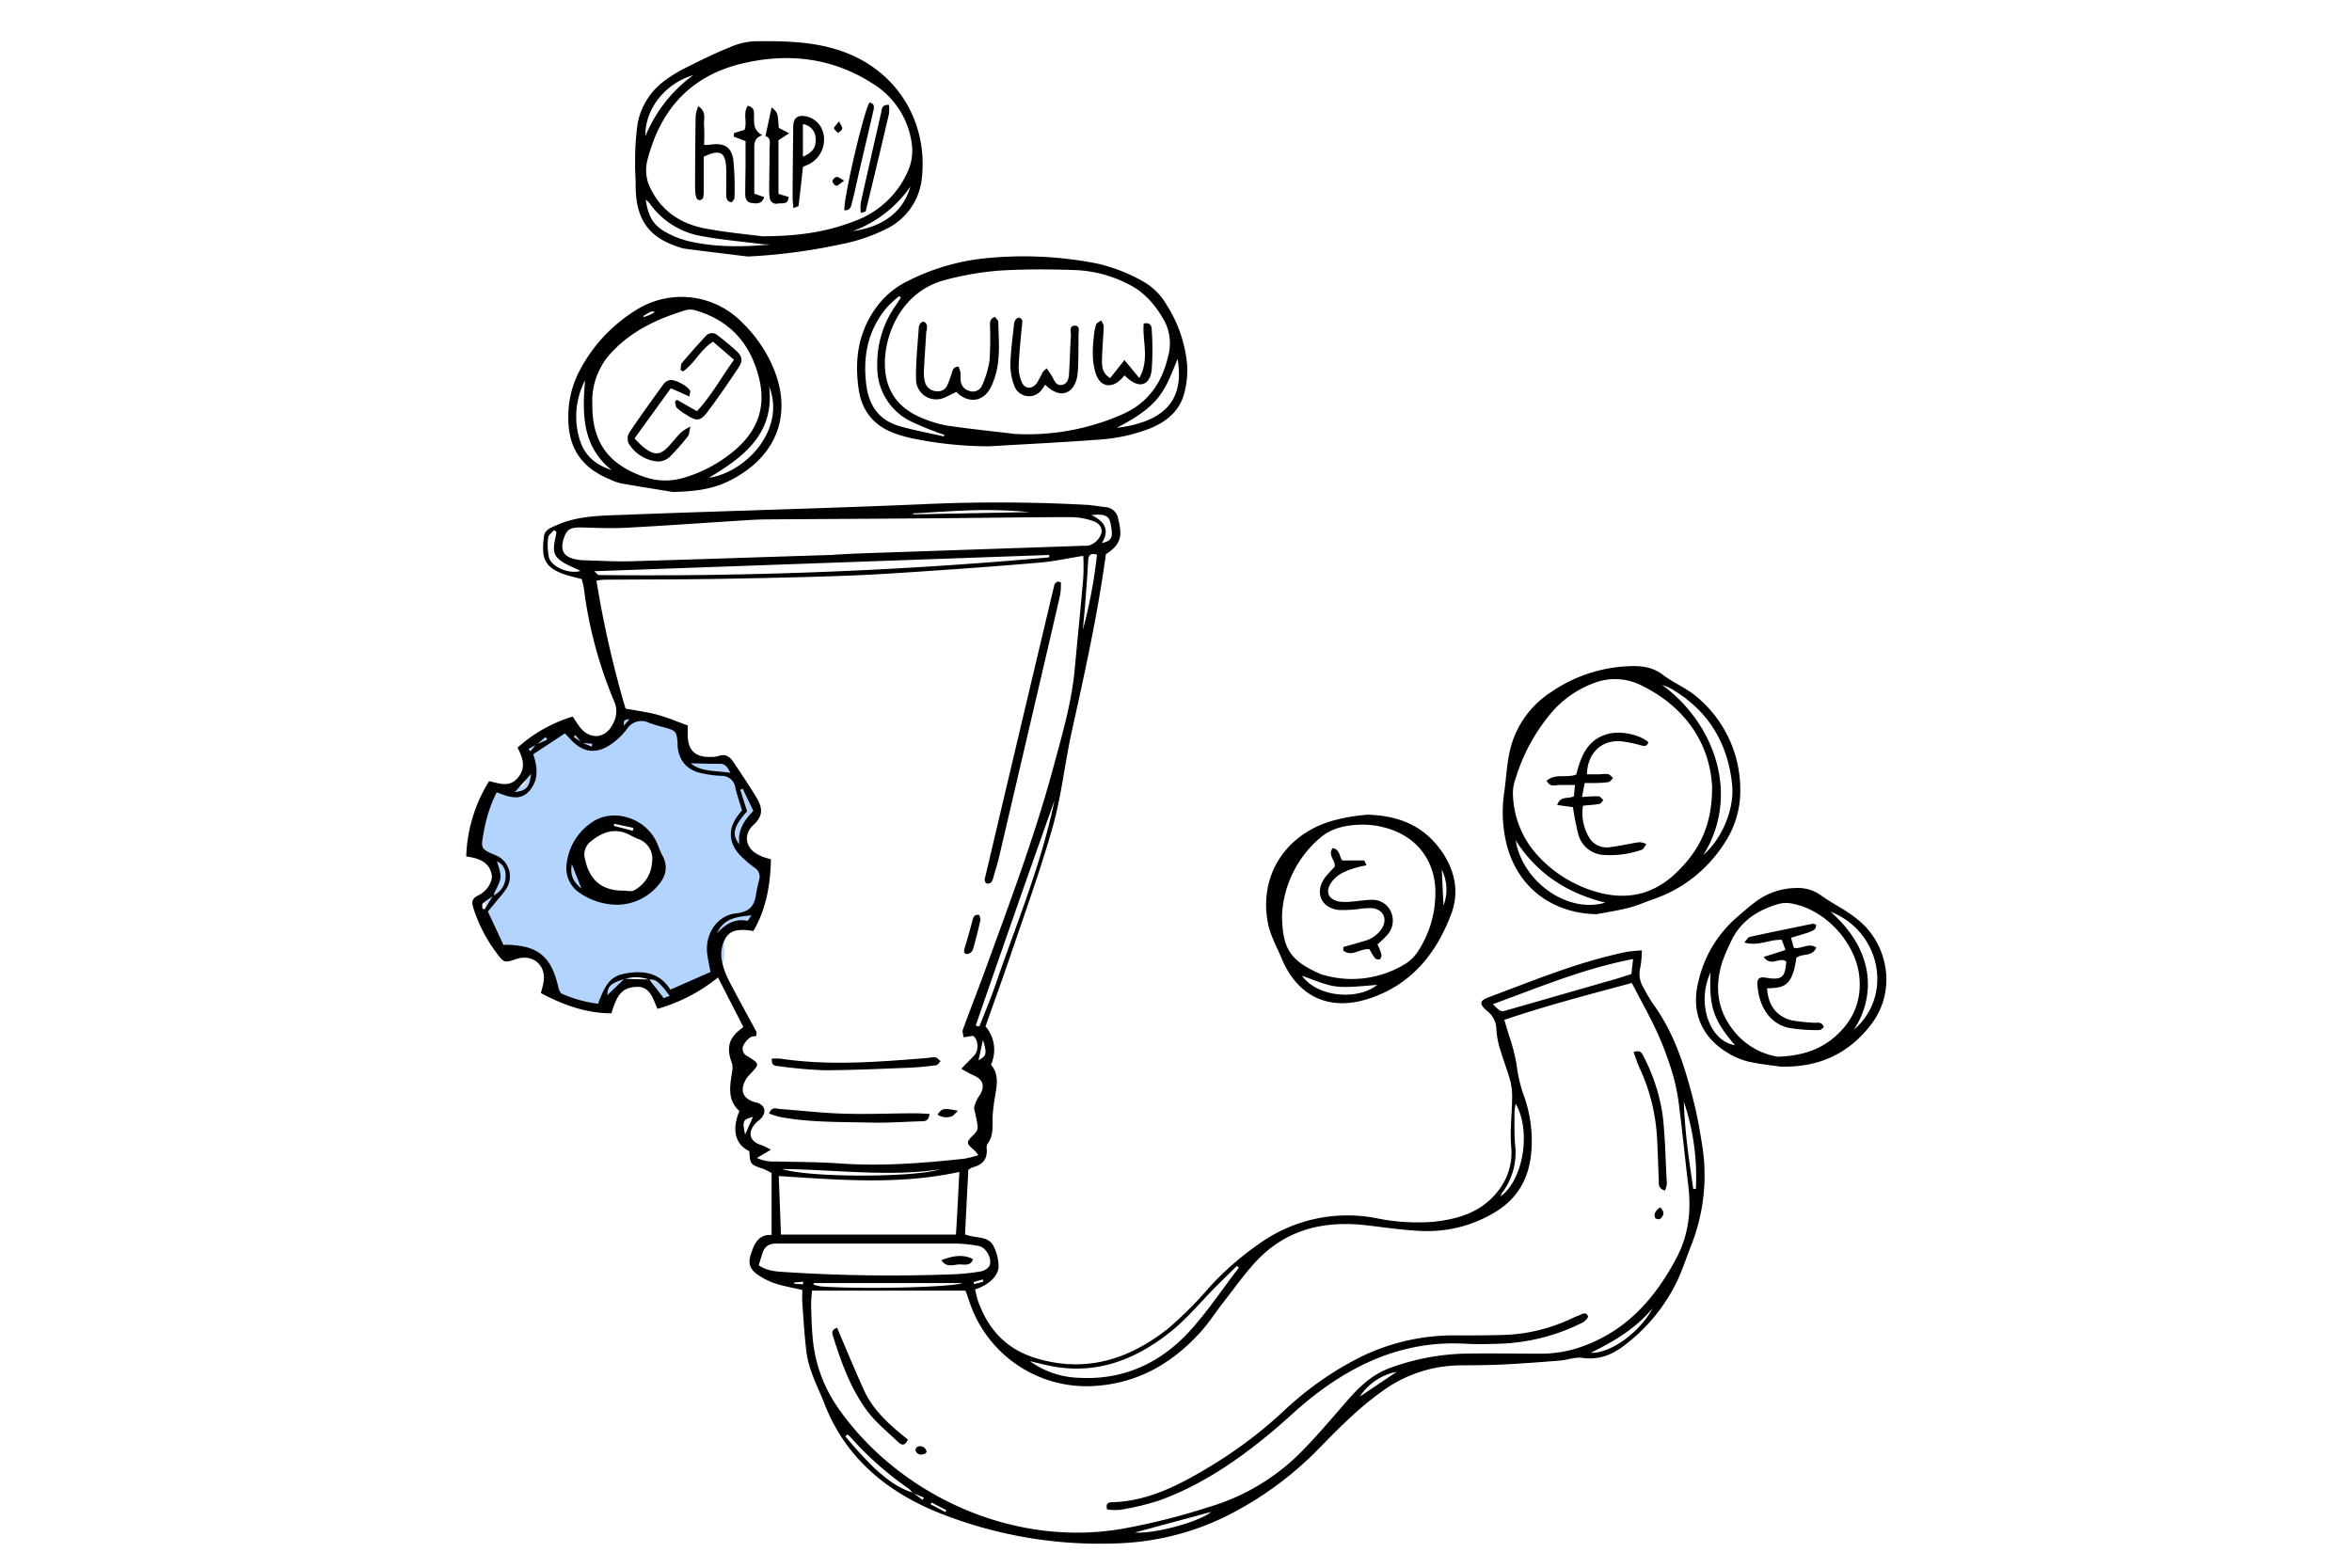 <svg xmlns="http://www.w3.org/2000/svg" id="Layer_1" data-name="Layer 1" viewBox="0 0 570 380"><defs><style>.cls-1{fill:#b3d4ff;}</style></defs><path class="cls-1" d="M184.15,207.13c-1.11-.71-2.63-.84-3.43-1.89a3.49,3.49,0,0,1,.08-3.68c.59-1.15,1.49-2.14,2-3.35,1.25-3.1-.57-6.55-2.62-9.18-1.72-2.21-3.9-4.37-6.67-4.75-1-.15-2,0-3-.26-3.26-.72-4.73-4.45-5.68-7.65a43.63,43.63,0,0,0-12-2.9,4.07,4.07,0,0,0-3,.55c-.9.75-1,2-1.45,3.13a5.27,5.27,0,0,1-4.58,3.18,5.5,5.5,0,0,1-4.88-2.76c-.25-.44-.5-1-1-1.11a1.61,1.61,0,0,0-.94.11l-7.32,2.31a3.16,3.16,0,0,0-1.37.68c-.86.84-.56,2.24-.38,3.43a13,13,0,0,1-.63,6.5,2.12,2.12,0,0,1-.62,1,2.29,2.29,0,0,1-1,.34c-2.62.4-5,1-7.65,1.45a15.5,15.5,0,0,1-1.77,8.76c-.73,1.35-1.7,2.85-1.19,4.31.6,1.74,2.84,2.17,4.16,3.46a5.4,5.4,0,0,1,1.07,5.26,16.15,16.15,0,0,1-2.74,4.88c1,4.26,2.36,9.05,6.29,11,2.17,1.06,4.71,1,7,1.65a2,2,0,0,1,.92.47,2.26,2.26,0,0,1,.45,1c.49,1.93.92,3.89,1.48,5.8a3.14,3.14,0,0,0,.6,1.25c.48.52,1.12.56,2.21,1.11.82.41,1.57,1,2.41,1.32a13.34,13.34,0,0,0,3.82.8c2.85.3,4.51.42,6.18-2.19a11.1,11.1,0,0,1,3.63-3.94,4.46,4.46,0,0,1,5.08.21c1.42,1.28,1.6,3.65,3.21,4.7l8.76-3.91a14,14,0,0,0,3.58-2,7.08,7.08,0,0,0,2.37-4.59c.12-1.32-.12-2.65-.08-4a4.24,4.24,0,0,1,1.61-3.46c1.66-1.05,4.12-.15,5.63-1.41a4.59,4.59,0,0,0,1.13-1.79,36.44,36.44,0,0,0,2-6.44C186.37,211.85,186.4,208.58,184.15,207.13Zm-24.28,3.75a6.26,6.26,0,0,1-1,2.12,10.61,10.61,0,0,1-3.05,3.24c-2.25,1.41-5.15,1.32-7.72.65a18,18,0,0,1-5.51-2.47c-1.34-.92-3.81-2.88-3.39-4.77a2.35,2.35,0,0,1,1-1.43c.48-.3.25-1.55.26-1.78a5.69,5.69,0,0,1,.33-1.91,6.44,6.44,0,0,1,2.54-3.08,17.15,17.15,0,0,1,7.08-2.73,4.15,4.15,0,0,1,1.49,0,4.81,4.81,0,0,1,1.67.85,15.79,15.79,0,0,1,4.35,3.9,13.07,13.07,0,0,1,1.72,4.47A6.72,6.72,0,0,1,159.87,210.88Z"></path><path d="M397.89,230.35a23.68,23.68,0,0,1-.33,4,6.3,6.3,0,0,0,.7,5,42.39,42.39,0,0,0,2.19,3.76c5.41,7.33,8,15.83,10.16,24.51.85,3.46,1.44,7,2,10.54a46.28,46.28,0,0,1-2.95,24.21c-1,2.61-1.89,5.29-3.05,7.83a42.84,42.84,0,0,1-12.19,15.33c-3.16,2.59-6.59,4.25-10.93,3.61-1.75-.25-3.62.51-5.44.66-4.63.37-9.27.72-13.9.95-3.48.18-7,.17-10.46.21a32.41,32.41,0,0,0-18.46,6.09c-5.68,4-10.51,8.85-15.31,13.78a83.75,83.75,0,0,1-23.12,16.87,64.44,64.44,0,0,1-26,6.4,105.2,105.2,0,0,1-41.86-6.85c-13-4.91-23.81-13.23-29.14-27-1.61-4.15-3.81-8.08-4.36-12.56-.49-3.93-.71-7.9-1-11.85-.08-1,0-2.1,0-3.16-2.32-.54-4.42-.89-6.44-1.53a16.77,16.77,0,0,1-4.12-2c-2.15-1.42-2.67-2.82-1.89-5.2s1.8-4.82,5-4.6v-15a15.55,15.55,0,0,0-1.92-1c-3.27-1.09-3.27-1.08-3.46-4.31-4-1.89-4-6.06-2.41-9.73-3-2.66-2.29-6.05-1.8-9.42a4.61,4.61,0,0,0,0-2.12c-1.47-3.94-.81-6.3,2.76-8.81L174,236.92a40.88,40.88,0,0,1-14.66,7.62c-1.19-2.59-1.78-5.74-5.6-5.3-2.94.34-4.16,1.7-5.56,6.38-6.08,0-11.61-2-17.09-4.89.22-.92.47-1.73.62-2.56.75-4.15-2.53-7-6.53-5.73-3,1-3,1-4.88-1.5a36.14,36.14,0,0,1-5.56-10.79c-.42-1.32-.52-2.29,1.08-3.06,2.3-1.1,3.71-3.52,3.31-5.28-.55-2.38-2.34-3.43-4.56-3.93-.45-.1-.92-.17-1.58-.29a36.71,36.71,0,0,1,5.54-18.25c2.47.57,5,1.6,7-.85s1.19-4.7-.1-7.27a35.23,35.23,0,0,1,13.36-7.53c.61.91,1.11,1.71,1.67,2.47,2.47,3.29,6.39,2.93,8.12-.78a6,6,0,0,0,.31-5.27,103.89,103.89,0,0,1-7.41-27.65c-.09-.67-.31-1.31-.5-2.1-1.47-.4-3-.7-4.42-1.22-5-1.8-5.33-4.33-4.72-9.2.19-1.48,1.59-2,2.88-2.56,5.27-2.42,10.94-2.37,16.51-2.59,23.9-.93,47.81-1.52,71.71-2.54a399.5,399.5,0,0,1,40.36.12c1.54.09,3.07.38,4.6.55a3.34,3.34,0,0,1,3.11,3c0,.19.11.37.15.56.89,3.86.17,5.69-3.15,7.86-1.95,14.35-5.07,28.52-8.21,42.69-1.72,7.73-2.52,15.7-4.65,23.3-3,10.6-6.78,21-10.31,31.41-1.95,5.76-4.06,11.47-6,17.06a8.69,8.69,0,0,1,1.32,9.27c2.21,2.62,1.29,5.6.85,8.55-.17,1.11-.32,2.23-.41,3.36-.2,2.47.4,5.07-1.27,7.29a1.61,1.61,0,0,0-.21,1.07c.25,2.55-.91,4-3.36,4.6a5.79,5.79,0,0,0-1.09.62l-.8,15.65c2.51,1,5.43.3,6.82,2.66a11.64,11.64,0,0,1,1.31,4.68c.23,2.43-2.15,4.88-5.7,6,.25,1,.43,2,.77,2.93,2.48,6.88,6.92,11.64,14.15,13.79,12.11,3.6,22.57.15,32-7.34a95.36,95.36,0,0,0,10-10.05,71.28,71.28,0,0,1,12.26-10.62,36.63,36.63,0,0,1,27.93-6,50.23,50.23,0,0,0,14.16.88c5.92-.66,11.4-2.32,15.31-7.24a14.94,14.94,0,0,0,3.35-11c-.32-3.82.18-7.71.23-11.56a16.28,16.28,0,0,0-.42-4.25c-.68-2.52-1.67-5-2.4-7.46a20.59,20.59,0,0,1-1-5.1,5.63,5.63,0,0,0-2.23-4.46c-2-1.73-1.91-2.5.47-3.38,10.87-4.06,21.61-8.52,33-10.89C395,230.55,396.24,230.52,397.89,230.35ZM129.94,180.47l2.69-1.18-.4-.66-2.23,1.9-1.93,1,.47.6Zm11-.42-1.51-1.88-.41.45,2,1.37,2.37,1,.17-.69Zm10.41,57.27c-3.39,1-4.16,1.78-4.15,3.9,1.28-1.24,2.68-2.59,4.1-3.94l6.09.14c1.12,1.47,2.24,2.93,3.45,4.53l1.46-.57c-.66-.83-1.19-1.59-1.82-2.27-.84-.9-1.67-1.89-3.14-1.64A9.18,9.18,0,0,0,151.31,237.32Zm-31.83-20.24a5,5,0,0,0,3-4.74,3.51,3.51,0,0,0-2.08-3.56c1.23,3.94,1.23,4-.59,7.54a3.75,3.75,0,0,0-.23.81A24.37,24.37,0,0,0,117,219c-.22.19-.07.81-.09,1.24l.53.17ZM221.23,361.81l2.38,1.77.31-.57-2.74-1.14a6.87,6.87,0,0,0-.92-1A79.1,79.1,0,0,1,206,348.23a5,5,0,0,0-.67-.53l-.45.49a99.42,99.42,0,0,0,7,7.64C214.6,358.32,217.54,360.7,221.23,361.81ZM237.12,280a10.9,10.9,0,0,0-.81-1c-2.3-2-2.28-2.06-.15-4.15a2.39,2.39,0,0,0,.79-1.67c-.17-1.55-.58-3.08-.9-4.62a8.54,8.54,0,0,1,1.44-3.19c1.3-2.23.73-3.74-1.66-4.76-.83-.35-1.6-.86-2.87-1.55l3.08-3.14c1.25-1.26,1.09-4.07-.27-4.84l-2.26.36c-.08-.74-.34-1.37-.17-1.83,1.82-5,3.77-9.93,5.58-14.91,5.82-16,11.82-31.94,16.27-48.39,2.14-7.93,4.5-15.82,5.26-24.06.69-7.41,1.44-14.82,2.08-22.23a51.81,51.81,0,0,0,0-5.29c-3.69.59-7,1.33-10.35,1.62-9.06.79-18.13,1.45-27.2,2.06-7,.48-13.91.94-20.87,1.18-10.25.36-20.51.57-30.77.74-9,.14-18,.12-27,.19a14.14,14.14,0,0,0-1.79.24,251.51,251.51,0,0,0,7.05,31c2.83.53,5.34.84,7.76,1.5s4.88,1.72,7.31,2.59c0,.8,0,1.28,0,1.75-.13,4.26,1.74,6.11,5.93,5.86a4.49,4.49,0,0,0,1.43-.18c1.69-.67,2.82.1,3.69,1.4,1.88,2.81,3.78,5.61,5.52,8.5,1.4,2.32,2,4.34-.63,6.76-3,2.78-1.55,6.56,2.4,7.81.53.17,1.07.32,1.82.54-.13,6.22-1.15,12.07-4.25,17.39-4.38-.73-6.24,0-7.34,3a8,8,0,0,0-.34,4,17.84,17.84,0,0,0,1.69,4.89c2.16,4.21,4.48,8.34,6.71,12.51.12.22,0,.55,0,1-.56.15-1.21.13-1.57.45a5.45,5.45,0,0,0-1.67,2.08,2,2,0,0,0,1.11,2.42c3,1.86,2.93,1.89.59,4.36a7,7,0,0,0-.92,1.12c-1.67,2.82-.83,4.88,2.32,5.72.1,0,.2,0,.29.05,1.83.57,2.35,2.1,1.18,3.59-.42.52-1,.88-1.49,1.37-2.11,2.32-1.47,4.51,1.49,5.36a16.68,16.68,0,0,1,2.18,1.09l-3.38,2a9.65,9.65,0,0,0,4.77.84c5.13.14,10.27.13,15.38.49,10.1.71,20.12-.07,30.14-1.16A29.81,29.81,0,0,0,237.12,280Zm127.45-32.77c.41,1.37.78,2.53,1.11,3.71a43.66,43.66,0,0,1,1.84,7,34.36,34.36,0,0,0,1.86,7.86,32.26,32.26,0,0,1,1.77,12.85c-.41,6.65-3.19,11.86-9,15.28a31.45,31.45,0,0,1-16.61,4.48c-4.82-.1-9.62-.86-14.42-1.41-10.52-1.21-19.86,1.11-27.14,9.23-2.71,3-5.08,6.34-7.58,9.54-1.84,2.37-3.47,4.92-5.47,7.14-6.74,7.42-14.85,12.21-25.1,13a29.91,29.91,0,0,1-30.94-20.51c-.32-1-.69-1.93-.91-2.56H196.78c-.09,1.37-.24,2.5-.21,3.63.07,2.52.14,5,.36,7.54a34.75,34.75,0,0,0,6,17c14,20.39,41.18,34.12,68.56,29.65a160.94,160.94,0,0,0,21.35-5.33,52.29,52.29,0,0,0,21.23-12.14c4.37-4.23,8.29-8.93,12.29-13.52,3-3.48,6.26-6.6,10.72-8.16a56.58,56.58,0,0,1,17.29-3.38c6.39-.15,12.78,0,19.16,0a29.62,29.62,0,0,0,11.3-2.28c10-4,16.44-11.54,21.39-20.78,3-5.64,3.68-11.5,2.93-17.7s-1.34-12.29-2.12-18.42a51.84,51.84,0,0,0-1.55-8.24,79.06,79.06,0,0,0-3.81-10.34c-1.87-4.1-4.1-8-6.2-12.1C385,241.1,374.8,243.73,364.57,247.21ZM179.83,196.46c-.61-2.07-1.23-3.81-1.63-5.59a3.3,3.3,0,0,0-3.47-2.81,27.57,27.57,0,0,1-4.88-.68c-3.47-.81-5.28-3-5.64-6.49,0-.29,0-.58,0-.87-.23-2.65-.43-2.9-2.9-3.62a38.7,38.7,0,0,1-3.89-1.14,4.18,4.18,0,0,0-5.55,1.54,16.74,16.74,0,0,1-4,3.75c-3.52,2.33-6.73,1.8-9.58-1.31-.38-.42-.77-.82-1.38-1.48l-7.68,5.06c1.06,3.2,1.29,6.08-.7,8.6-2.36,3-5.33,1.68-8.17.63a35.58,35.58,0,0,0-3.16,9.82c-.69,3.81-.73,3.93,2.86,5.42a5.53,5.53,0,0,1,2.6,8.2,24.69,24.69,0,0,1-2,2.51c-.78,1-1.58,1.92-2.42,2.95L122,229c8.27,0,11.6,2.64,13.35,10.47.12.51.42,1.23.81,1.39a30.24,30.24,0,0,0,8.77,2.43c2.12-5.59,3.39-6.92,7.62-7.48,4-.52,7.53.27,9.91,4.08l9.72-4.28c-.27-1.49-.55-2.8-.75-4.12-.73-4.81,2.17-9.58,7-10.1,3.38-.37,4.43-1.94,4.83-4.79.16-1.15.48-2.27.73-3.4a2.5,2.5,0,0,0-1-2.79,28.21,28.21,0,0,1-3.54-3c-3-3.13-3.11-6.82-.29-10.13C179.32,197,179.58,196.74,179.83,196.46Zm22.24-62v0c2.22-.11,4.44-.25,6.67-.33l53.67-1.83a11.64,11.64,0,0,0,1.45-.06,4.59,4.59,0,0,0,3.1-3.14c.15-1.69-1-2.5-2.35-2.9a16.54,16.54,0,0,0-4.8-.85c-11,0-22.06.2-33.09.28-13.55.11-27.1.17-40.64.27-1.84,0-3.68.1-5.51.22-9.65.6-19.3,1.3-28.95,1.81-3.66.19-7.35,0-11-.08-2.31,0-3.18.46-3.85,2.28-1.21,3.26-.22,5,3.24,5.54a12.49,12.49,0,0,0,1.73.15c3.67.09,7.35.33,11,.23C169.19,135.59,185.63,135,202.07,134.5ZM232.5,284.07c-14.65,3.18-29,1.94-43.77,1,.18,4.74.35,9.42.53,14.19h42.41C232,294.14,232.22,289.25,232.5,284.07Zm-48.63,22.64c2.2,1.45,4.36,1.49,6.45,1.64a400.75,400.75,0,0,0,40.57.54,50.84,50.84,0,0,0,6.63-.68,3.33,3.33,0,0,0,2.16-1.19c1-1.57-.6-4.67-2.5-5a32.91,32.91,0,0,0-5.76-.59c-14.4,0-28.81,0-43.21,0-1.7,0-2.79.55-3.35,2.12C184.52,304.53,184.24,305.54,183.87,306.71Zm70.4-171.61,0-.58L144,138.46c.6.51.86.92,1.13.93A1086.81,1086.81,0,0,0,254.27,135.1Zm46,172.21-.51-.46c-1.74,1.71-3.49,3.41-5.21,5.14-3.54,3.57-6.77,7.52-10.66,10.66-8.6,6.94-18.3,10.76-29.64,8.38-1.55-.33-3.08-.72-4.62-1.07a21.27,21.27,0,0,0,11.64,4c10.79.66,19.78-3.43,26.94-11.18C292.58,318,296.23,312.48,300.22,307.31Zm61.54-63.89c1.89,1.9,1.89,1.88,3.49,1.42q13.06-3.75,26.12-7.5c1.29-.37,2.55-.8,3.94-1.24.14-1.19.26-2.26.41-3.63C383.71,234.78,373,239.33,361.76,243.42Zm-125,5.35c.2,0,.53,0,.55,0,1.33-3.39,2.75-6.74,3.93-10.18,5.06-14.74,11.1-29.17,14.25-44.52-6.44,18.07-12.74,36.18-19,54.29C236.41,248.45,236.65,248.64,236.74,248.77Zm-8.8,34.65c-12.61,1.91-25.23.09-38.51-.06C196.06,285.47,221.33,285.49,227.94,283.42ZM363.66,290c5.51-4,7.48-15.82,3.66-22.46a14.52,14.52,0,0,0-.29,2.11c0,2.6-.06,5.21.15,7.8a16.16,16.16,0,0,1-3.16,11.7A4,4,0,0,0,363.66,290Zm46.69-1.82.64,0A57.23,57.23,0,0,0,408.06,267c.13,3.55.43,7.09.84,10.61S409.86,284.66,410.35,288.18ZM197.22,311l-.08.35a9.26,9.26,0,0,0,1.75.47c10.09.73,31.53.24,34.42-.82Zm65.19-158.3a117.11,117.11,0,0,0,3.44-18.27c-1.82-.48-2.08.36-2.15,1.61-.18,3.37-.43,6.74-.69,10.11C262.84,148.34,262.61,150.53,262.41,152.71ZM134.85,128.93l-.6-.44c-.49.6-1.33,1.17-1.39,1.82a13.47,13.47,0,0,0,.19,4.83c.68,2.38,5,4.08,7.62,3.25-1.87-1-4.08-1.66-5.5-3.1C133.47,133.58,134.59,131.09,134.85,128.93Zm86.43-4.48v.23l28.26-.55a113,113,0,0,0-14.12-.43C230.7,123.83,226,124.19,221.28,124.45ZM385.53,327.91c4.75.2,11.8-4.89,15-10.8C396.23,322.16,391.19,325.11,385.53,327.91ZM275.05,371.47c4.76.37,15.54-2.55,18.49-5Zm-94-174.8c-3.29,3.62-3.78,5.7-1.86,8-.48-3.39,1.17-5.83,3.38-8.12L180,191.19l-.6.25Zm83.44-71.82c3.54,1.67,4.35,3.84,2.54,6.79,2.15-.49,2.67-1.2,2.33-3.43C269,125.49,268.72,124.4,264.52,124.85ZM177,187.34c-.7-1.44-1.21-2.22-2.55-2.19-2.34,0-4.68-.08-7.08-.13C170.05,187.18,173.42,186.74,177,187.34ZM338.49,332.53a13.7,13.7,0,0,0-8.94,6ZM173.78,226.2c2-2.14,4.21-3.62,7.35-3,.18,0,.5-.68,1-1.31C178.39,222.18,175.3,222.73,173.78,226.2Zm-45.07-38.61L124.77,192C127.58,191.66,128.29,190.87,128.71,187.59ZM180.58,275c.66-1.5,1.28-2.89,1.89-4.26C180.05,271.32,179.84,271.76,180.58,275Zm57.64-22.93L237.14,257C239.1,255.91,239.22,255.39,238.22,252.08ZM225.76,364.2l-.22.44,3.57,1.87.23-.45ZM152.58,174.28c-1.41.26-1.41.26-1.41,1.62Zm83.35,136.48.14.51,2.26-.61-.15-.53Zm-41.34.55.1-.64-2.28.22.13.3Z"></path><path d="M181.21,62.18c-5.08-.63-10.16-1.24-15.23-1.89a9,9,0,0,1-1.67-.47c-6.79-2.25-10.37-6.33-10.26-15.23,0-1.63-.19-3.26-.13-4.89a64.93,64.93,0,0,1,.61-9.79,16.72,16.72,0,0,1,6.76-10.51A33.13,33.13,0,0,1,166,16.52c3.53-1.77,7.07-3.53,10.72-5A17.07,17.07,0,0,1,182.85,10c6.57-.08,13.21,0,19.57,1.89,14.74,4.37,22.47,17.42,21,31.15a15.36,15.36,0,0,1-8.53,12.4,42.78,42.78,0,0,1-11.23,3.8A139.58,139.58,0,0,1,181.21,62.18Zm3.49-4.91c9.53,0,16.34-1.26,22.88-3.86A22.4,22.4,0,0,0,219.8,42a12.42,12.42,0,0,0,1.06-7.89,20.16,20.16,0,0,0-9.31-13.81c-9.81-6.34-20.55-7.56-31.75-4.89-12.46,3-19.73,11.13-22.88,23.33a9.69,9.69,0,0,0,.76,7c2.76,5.57,7.47,8.59,13.36,9.67C176.36,56.39,181.76,56.88,184.7,57.27Zm2.28,2c-.94-.05-1.88,0-2.81-.16-4.69-.59-9.43-1-14.07-1.87a19.32,19.32,0,0,1-12.7-8,7.11,7.11,0,0,0-.9-.84c.6,4.11,1.82,6.22,4.93,7.92a21.94,21.94,0,0,0,5.36,2.12C173.44,60,180.2,59.88,187,59.24ZM156.41,33A34.53,34.53,0,0,1,168,18.22C161.19,20.22,156.27,26.44,156.41,33Zm64.23,12.21A29.26,29.26,0,0,1,206.74,56C214.13,55,219,51.13,220.64,45.19Z"></path><path d="M239.77,108.18a92.25,92.25,0,0,1-19.33-2.06c-1-.25-2.05-.55-3.06-.88-5.28-1.74-8.48-5.34-9.27-10.84C207,87,208.06,80.11,212.74,74a20.57,20.57,0,0,1,6.88-5.69,53.46,53.46,0,0,1,19.95-5.78,92.08,92.08,0,0,1,26.31,1.35,41.26,41.26,0,0,1,11.52,4.55A15.5,15.5,0,0,1,282.79,74a32.14,32.14,0,0,1,4.91,14.44,22.19,22.19,0,0,1-.62,6.59c-1.05,4.41-4.18,7.06-8.22,8.76a41.62,41.62,0,0,1-13,2.8C257.17,107.25,248.47,107.66,239.77,108.18Zm6.06-3A56.94,56.94,0,0,0,272,100.43c6-2.62,9.53-7.46,11-13.73a11.85,11.85,0,0,0-.61-8.53c-2.07-3.88-4.85-7.27-8.91-9.28a30.8,30.8,0,0,0-12.51-3.41c-6.28-.23-12.59-.27-18.86.12a72.79,72.79,0,0,0-12.83,2.2c-10.53,2.63-14.72,12.71-14.83,20-.09,6.3,2.74,10.78,8.47,13.29a28,28,0,0,0,6.9,2.12C235.93,104.08,242,104.7,245.83,105.17Zm-17.12.61.16-.37a75.64,75.64,0,0,1-8.27-3.35,14.58,14.58,0,0,1-8-13.17A24.5,24.5,0,0,1,217,74.15c.45-.66.88-1.34,1.33-2l-.44-.37A34.16,34.16,0,0,0,215,74.43c-4.73,5.61-6,12.1-5,19.26.7,4.79,3.14,8.12,7.74,9.52C221.35,104.29,225.06,104.94,228.71,105.78ZM285.39,87c-1.55,3.76-2.77,7.29-5.34,10.11s-5.95,4.79-9.42,6.59A29.24,29.24,0,0,0,277,102.3C284,99.84,286.74,94.88,285.39,87Z"></path><path d="M386.88,221.6c-11.37-.25-19.87-7.21-22.06-18.31a32.59,32.59,0,0,1-.31-11c.5-3.44.65-6.94,1.4-10.32a23,23,0,0,1,9.92-14.16,35.72,35.72,0,0,1,19-6.33c2.87-.13,5.69.18,8.21,2.12s5.59,3.14,8,5.17a29.26,29.26,0,0,1,10.71,22.31,22.93,22.93,0,0,1-3.93,13.45,33.14,33.14,0,0,1-17.29,13.49c-1.92.67-3.78,1.51-5.74,2C392.2,220.71,389.52,221.1,386.88,221.6Zm28-31.52c-.68-9.68-6.21-18.67-17.22-24a14.14,14.14,0,0,0-11.54-.45,25,25,0,0,0-10.29,7.3,45.07,45.07,0,0,0-8.6,16,9.77,9.77,0,0,0-.58,3.4,22.86,22.86,0,0,0,5.42,14.38,30.8,30.8,0,0,0,13.3,9c7.64,2.65,14.64,1.72,20.7-4C411.59,206.42,415.11,200.33,414.91,190.08Zm-2.13,17.21c4.64-4,7.7-11.38,7-17.33-1.12-10.19-6-18-15-23.16a16.22,16.22,0,0,0-1.93-.78C415.72,175.51,421.75,192.93,412.78,207.29Zm-45.44-3.56c1.75,10.14,12.7,17.77,21.72,15.06C379.74,216.5,372.42,211.71,367.34,203.73Z"></path><path d="M163,119.24c-4.18-.68-8.36-1.34-12.54-2.08a13.45,13.45,0,0,1-2.73-1c-6.83-2.81-10.09-7.66-10-15.07a23.76,23.76,0,0,1,2.44-10.66A37.61,37.61,0,0,1,153.78,75.4a20.55,20.55,0,0,1,26.09,2.78,33.46,33.46,0,0,1,7.41,10.66c4.73,10.88,1.64,21.69-10.67,27.78C172.31,118.74,167.72,119.15,163,119.24ZM143.55,98.08c-.07,9.68,4.45,14.76,12.85,17.61a15.48,15.48,0,0,0,9.68,0,33.11,33.11,0,0,0,11.21-5.92c5.86-4.6,8.47-10.44,6.73-17.86-2-8.38-6.89-14.11-15.26-16.62a4.59,4.59,0,0,0-2.51-.13c-6.54,2-12.67,4.73-17.54,9.75A17.18,17.18,0,0,0,143.55,98.08Zm-1.76-5.9a19.09,19.09,0,0,0-1.25,14.55c1.14,3.7,3.89,6,7.67,7.21C141,108.12,141.12,100.28,141.79,92.18Zm30,23.63c9.15-1.34,18.69-11.87,14.62-22.11C187.73,105,180.41,110.71,171.78,115.81ZM155.92,76.6l.13.27c.51-.19,1-.36,1.52-.59a11.2,11.2,0,0,0,1.1-.64,1.21,1.21,0,0,0-1.13,0C157,75.92,156.46,76.27,155.92,76.6Z"></path><path d="M331.3,197.48c8,.18,14.07,2.9,18.31,9.21,3.05,4.55,4,9.61,2.16,14.67-3.68,9.93-10,17.65-20.55,20.87-9.37,2.86-16.87-.88-20.62-9.92-1.15-2.75-2.67-5.44-3.27-8.31-2.34-11.37,3.87-21.44,15.12-24.92a43.42,43.42,0,0,1,5.08-1.14C329,197.69,330.4,197.58,331.3,197.48Zm-20.61,24.41c.12,8,1.83,10.9,9.32,14.21a4.94,4.94,0,0,0,.83.25,24.7,24.7,0,0,0,20.05-2.91,10.26,10.26,0,0,0,2.93-3.11,25.66,25.66,0,0,0,4-12.58c.56-8.56-4.17-15.12-12.41-17.19a19.71,19.71,0,0,0-4.87-.67c-3.93,0-7.79.65-10.83,3.39A26.27,26.27,0,0,0,310.69,221.89Zm4.86,14.63c3.8,5.35,13.74,5.92,18.22,2.2C322.87,239.7,323.51,239.42,315.55,236.52Zm34.27-17a10.9,10.9,0,0,0-.41-8.73Z"></path><path d="M431.45,258.54c-2.14-.32-5-.59-7.85-1.24a17.42,17.42,0,0,1-5-2.16c-6.31-3.84-8.84-10-7-17.2a29,29,0,0,1,9.2-15.48c1.47-1.25,2.91-2.56,4.46-3.72a16.65,16.65,0,0,1,10-3.49,9.56,9.56,0,0,1,6,1.74c2.73,2,5.84,3.43,8.47,5.52a18.58,18.58,0,0,1,7.06,11.33,17.86,17.86,0,0,1-3.39,14.56C448.07,255.3,441,258.79,431.45,258.54Zm-.58-2.4c5.18-.19,9.43-1.36,13.06-4.22,4.71-3.72,7.17-8.63,6.72-14.67-.62-8.36-7.87-16.48-16.07-18.17a7.5,7.5,0,0,0-3.43,0c-5.13,1.47-9.37,4.16-11.68,9.21a41.72,41.72,0,0,0-2.14,5.08c-1.82,5.93-1.14,11.54,2.81,16.45A17,17,0,0,0,430.87,256.14Zm18.44-6.56c9.61-8.26,6.47-23.86-5.71-28.6C454,230.08,454.83,241,449.31,249.58Zm-34.76-13.87c-3.49,7.44-.24,16.67,5.91,17.64C415.27,247.28,414.13,244,414.55,235.71Z"></path><path d="M257.1,141.16a15.81,15.81,0,0,1-.15,2.93c-1.8,7.91-3.66,15.82-5.5,23.72q-4.65,19.92-9.3,39.82c-.42,1.78-1,3.55-1.48,5.3-.22.76-.56,1.5-1.77,1.15-.07-.27-.32-.65-.25-1q8.41-35.7,16.89-71.39c.07-.29.5-.5.76-.75Z"></path><path d="M187.06,256.61a14.22,14.22,0,0,1,2.08,0c12,1.8,23.9.77,35.85-.18a5.92,5.92,0,0,1,1.71-.13c.47.11.85.59,1.26.92-.37.36-.71,1-1.12,1-2.3.29-4.61.53-6.93.61-6.75.26-13.51.59-20.26.59a106.54,106.54,0,0,1-11-1C187.86,258.4,186.89,258.31,187.06,256.61Z"></path><path d="M225.27,270c-.21,1.8-1.11,1.76-2,1.79-4,.12-8.11.42-12.16.32-7.42-.17-14.88,0-22.24-1.39a20.68,20.68,0,0,1-2.49-.82c.67-1.75,1.72-1.16,2.61-1.09,5.2.39,10.39,1,15.59,1.14,5.4.17,10.82-.06,16.22-.09C222.24,269.83,223.67,269.92,225.27,270Z"></path><path d="M237.32,221.78c.1.41.37.88.28,1.27-.56,2.42-1.14,4.84-1.85,7.22a1.79,1.79,0,0,1-1.41,1c-.83-.1-.78-.78-.54-1.55.7-2.19,1.29-4.41,1.88-6.63C235.89,222.26,236.14,221.6,237.32,221.78Z"></path><path d="M232.15,269.25c-.73.67-1,1.17-1.48,1.33a3.8,3.8,0,0,1-3.46-.4C228.29,268.63,228.66,268.54,232.15,269.25Z"></path><path d="M268.31,365.88c-.39-1.44.24-1.72,1.14-1.74,9.07-.25,16.73-4.4,24.21-8.92a107.58,107.58,0,0,0,17.77-13.51,78.7,78.7,0,0,1,17.23-12.24,51.24,51.24,0,0,1,24.6-5.77c4.06,0,8.13,0,12.19-.16A41.39,41.39,0,0,0,380,320c.89-.38,1.75-.84,2.66-1.16.75-.28,1.73-1,2.18.21.12.32-.7,1.22-1.27,1.51a48.08,48.08,0,0,1-20.08,5.15c-2.81.09-5.63.17-8.42,0-15-.84-27.54,5-38.78,14.32-2.68,2.23-5.19,4.66-7.87,6.89-8.38,7-17.28,13.12-27.63,16.84a64.13,64.13,0,0,1-9.27,2.2A13.5,13.5,0,0,1,268.31,365.88Z"></path><path d="M403.5,288.57c-1.79-.49-1.46-1.67-1.5-2.65-.17-3.67-.23-7.34-.48-11a46.25,46.25,0,0,0-4.23-16.18c-.54-1.17-.91-2.42-1.39-3.71,1.65-.63,2.06.3,2.47,1.15a45.07,45.07,0,0,1,4.59,14.3c.63,5.45.68,11,1,16.47A6.14,6.14,0,0,1,403.5,288.57Z"></path><path d="M202.87,321.85c2.2,5.14,4.26,10.21,6.53,15.18s6.44,8.59,10.62,11.91c-.78,1.81-1.66,1.26-2.39.57-2.51-2.41-5.3-4.62-7.36-7.36-4.11-5.47-6.4-11.88-8.42-18.36C201.59,323,201.55,322.27,202.87,321.85Z"></path><path d="M402.34,292.64c1.29,1.28.8,2.15-.06,2.84-.21.17-1.1-.05-1.17-.27C400.72,294.06,401.36,293.32,402.34,292.64Z"></path><path d="M224.57,352c-.24.23-.29.32-.37.35-1,.4-1.91.36-2.34-.8a1,1,0,0,1,.51-.86A1.58,1.58,0,0,1,224.57,352Z"></path><path d="M149.49,219.31a16.16,16.16,0,0,1-9-2.88,7.16,7.16,0,0,1-3.13-7.28,13.91,13.91,0,0,1,6.06-9.8c5.09-3.6,13-1.11,15.69,4.76.47,1,.82,2.17,1.38,3.17,1.48,2.66.93,5.06-.9,7.22A13.15,13.15,0,0,1,149.49,219.31Zm1.62-3.42c.85,0,1.86.3,2.52-.06A8.12,8.12,0,0,0,158,209.1a5.07,5.07,0,0,0-3.32-5.74c-.71-.3-1.42-.61-2.1-1-3.5-1.8-6.51-.73-9.34,1.54a4,4,0,0,0-1.45,4.38C142.87,213.41,145.9,215.89,151.11,215.89Zm-12.51-6.38c-.49,2.32.16,4.15,2.31,5.87Zm14.78-8.13.13-.7-4.64-1-.11.51Z"></path><path d="M228.14,305.47c3.2-1.31,5.8-1.36,7.66-.24-.59,1.81-2.21,1.2-3.37,1.26C231.07,306.56,229.42,307.36,228.14,305.47Z"></path><path d="M170.55,38c0,2.68,0,5.28,0,7.88a10.4,10.4,0,0,1-.13,2,1.09,1.09,0,0,1-.79.65,1,1,0,0,1-.86-.55,8.69,8.69,0,0,1-.32-2.26q0-8.85.14-17.68a10.59,10.59,0,0,1,.62-2.29c2.15,1.35,1.26,3.15,1.42,4.61a47.11,47.11,0,0,1,0,4.77c.67,0,1.13,0,1.58-.09,3.36-.43,5.1.59,5.53,3.89a72,72,0,0,1,.26,9c0,.38-.44.76-.66,1.11-1.33-.2-1.34-1.11-1.35-2,0-2.13.06-4.26,0-6.38C175.8,36.84,174.46,36.11,170.55,38Z"></path><path d="M192.27,50.46c-.08-1.1-.19-1.82-.18-2.55,0-5.7.09-11.4.14-17.1,0-2.25,1.1-3.08,3.32-2.57A5.5,5.5,0,0,1,199.66,33a6.71,6.71,0,0,1-3.77,6.88c-.42.2-.87.37-1.29.56-.35,3.22-.69,6.35-1.07,9.47C193.51,50,193.07,50.1,192.27,50.46Zm2.31-20.37V38c2.4-1.1,3.21-2.26,3.08-4.39A3.53,3.53,0,0,0,194.58,30.09Z"></path><path d="M177.87,32.27l2.56-.8c.75-1.82-.49-4,.8-5.84,1.8.41,1.49,1.74,1.5,2.81,0,1.61-.08,3.22,2,4.31-2.14.77-1.94,2.26-1.93,3.7,0,3.47,0,6.95,0,10.5l2.41.83c-.62,1.85-2,1.55-3.14,1.41s-1.47-1.13-1.47-2.17c0-2.23.06-4.45.08-6.68,0-2,0-4,0-6.15l-2.83-1.06Z"></path><path d="M188.73,31l2.51,1.31L188.66,34v13l2.46.73c-.1,2-1.56,1.45-2.56,1.59a1.55,1.55,0,0,1-2-1.26,14.08,14.08,0,0,1-.14-2.6c0-3.09.08-6.19.09-9.28,0-1.33.42-2.83-1-3.17.53-2.52,1-4.69,1.49-7C188.49,27.31,188.49,27.31,188.73,31Z"></path><path d="M215.44,25.42a9.78,9.78,0,0,1,0,2.17q-2.76,11.82-5.64,23.62c0,.14-.49.17-1.19.4a10.55,10.55,0,0,1,0-2.5c1.61-7.26,3.27-14.51,4.93-21.76C213.7,26.47,213.66,25.33,215.44,25.42Z"></path><path d="M204.64,51c-.32-2.6,4.68-24.06,6.08-26.16,1.35.29,1.13,1.22.9,2.19q-1.77,7.47-3.5,15c-.55,2.36-1,4.72-1.64,7.06C206.26,49.82,206.3,51,204.64,51Z"></path><path d="M204.6,43.79c-1.12.75-1.61,1.31-1.94,1.23a1.5,1.5,0,0,1-.93-1.13,1.48,1.48,0,0,1,1-1C203.24,42.86,203.74,43.34,204.6,43.79Z"></path><path d="M203.33,29.43c.37.75.82,1.26.78,1.73s-.65.72-1,1.07c-.36-.37-.86-.69-1-1.13C202,30.88,202.55,30.44,203.33,29.43Z"></path><path d="M231.81,95c-1.7.73-2.95,1.6-4.29,1.76A4.87,4.87,0,0,1,222,92c-.09-4.23.4-8.48.67-12.71a2.06,2.06,0,0,1,.47-1c.15-.19.48-.25.72-.36,1.31.78.65,1.9.59,2.89-.17,3.08-.41,6.17-.55,9.25a8.69,8.69,0,0,0,.27,2.59,3,3,0,0,0,2.8,2.17,2.45,2.45,0,0,0,2.61-1.46,24.93,24.93,0,0,0,1-2.69c.29-.77.3-1.79,1.72-1.81a7.15,7.15,0,0,1,.47,1.44c.09.67,0,1.36.05,2a2.8,2.8,0,0,0,2.16,2.46,2.41,2.41,0,0,0,3-1.28,23.67,23.67,0,0,0,1.82-6,78.24,78.24,0,0,0,.14-8.11c0-.93-.27-2,1.16-2.57.27.38.83.79.84,1.21.06,4.53.61,9.11-.89,13.53a14.19,14.19,0,0,1-1.25,2.91c-1.7,2.72-4.61,3.2-7.22,1.28A9.81,9.81,0,0,1,231.81,95Z"></path><path d="M253.68,89.28c.53.81,1,1.45,1.38,2.13.51.94.9,2.08,2.24,1.9s1.7-1.45,1.77-2.62c.2-3.08.26-6.17.46-9.25.07-.93-.57-2.53,1-2.5,1.3,0,.83,1.51.84,2.38,0,2.61,0,5.22-.11,7.83a14.43,14.43,0,0,1-.15,1.73c-.5,3.92-3.63,6.47-7.84,2.36A8.56,8.56,0,0,1,252,95a3.8,3.8,0,0,1-6.2-1.51,14.25,14.25,0,0,1-.93-5.36c.08-3.18.55-6.35.87-9.52a2.23,2.23,0,0,1,.35-1.08A1.21,1.21,0,0,1,247,77a1.09,1.09,0,0,1,.75.71,9,9,0,0,1-.14,1.71c-.27,3.07-.61,6.15-.73,9.23a9.7,9.7,0,0,0,.62,3.68c.71,2,2.52,2.19,3.77.53a22.93,22.93,0,0,0,1.35-2.55A6.76,6.76,0,0,1,253.68,89.28Z"></path><path d="M272.51,91c-.42.47-.65.77-.93,1-2.3,2.27-5,1.69-6-1.39s-.81-6.1-.48-9.18a11.67,11.67,0,0,1,.57-2.82c.15-.41.79-.64,1.21-.94.21.47.62,1,.6,1.41-.1,2.79-.36,5.57-.43,8.36,0,1.52.15,3.09,2,4.2l3.46-4.37c1.2,1.46,2.24,2.71,3.59,4.36,2.58-4.58.67-9.06,1.08-13.21,1.61-.35,1.91.62,1.93,1.43a68.49,68.49,0,0,1,0,9.82c-.45,3.78-3,4.53-5.83,2Z"></path><path d="M381.2,195.65l-3.81-.52c.79-2.34,2.65-1.37,4.05-2.13.07-.74.15-1.65.25-2.73-1.35,0-2.48,0-3.61,0s-2.34.67-3.26-1c2.07-1.89,4.83-.59,7.19-1.53,1.09-4.32,2.62-8.48,7.68-9.84,3.09-.82,7.66.13,9.78,2-.25,1-.85,1-1.75.79a27.6,27.6,0,0,0-4.81-1c-4.8-.41-8.19,2.84-8.32,8h3.11a9.15,9.15,0,0,1,2-.05c.46.1.83.61,1.23.94-.37.35-.71.93-1.13,1a26.72,26.72,0,0,1-3.47.22c-.67,0-1.35,0-2.28,0-.2,1.07-.39,2-.65,3.4a36.39,36.39,0,0,1,4-.18c.41,0,.79.6,1.18.92-.31.32-.59.85-.95.92-1.22.22-2.47.28-4,.44a11.48,11.48,0,0,0,1.83,8.22,5,5,0,0,0,5,1.78c2.3-.27,4.56-.83,6.85-1.16a4.84,4.84,0,0,1,1.69.45c-.37.48-.65,1.25-1.12,1.39a23.42,23.42,0,0,1-9.43,1.24,6.71,6.71,0,0,1-6-5.18A63.71,63.71,0,0,1,381.2,195.65Z"></path><path d="M164.07,96.91l4.82,2.76c3.48-3.66,5.82-8.11,9-12.46l-5.08-4.39c-3.06,1.9-4.51,5.3-7.29,7.22l-.58-.35c.1-.59,0-1.34.34-1.73,1.85-2.22,3.79-4.37,5.75-6.5a2,2,0,0,1,2.87-.18,58,58,0,0,1,4.67,3.89c1.35,1.3,1.47,2.33.43,3.89-2.41,3.62-4.85,7.22-7.47,10.68-1.85,2.46-2.72,2.44-5.35.7a12.42,12.42,0,0,1-2.1-1.53c-.35-.35-.36-1-.52-1.57Z"></path><path d="M167.33,103.39c-.31,1.26-.29,2-.63,2.37a51.22,51.22,0,0,1-4.41,5,4.28,4.28,0,0,1-2.82,1.11,9.15,9.15,0,0,1-7.13-4.4,2.93,2.93,0,0,1,.17-2.63c2.7-4,5.53-7.92,8.37-11.82a2.53,2.53,0,0,1,1.41-.88c1.2-.26,4.35,1.39,4.93,2.55.14.26-.05.69-.14,1.42l-4.5-2c-2.91,4-5.79,8-8.8,12.16a25.51,25.51,0,0,0,2.1,2.08c2.87,2.22,4.2,2.08,6.57-.62.9-1,1.74-2.08,2.69-3A11.91,11.91,0,0,1,167.33,103.39Z"></path><path d="M325.55,229.55c1.64-.47,3.3-.91,4.93-1.41a7.35,7.35,0,0,0,4.42-3.1c1.4-2.29.37-4.56-2.29-4.9a16.2,16.2,0,0,0-3.17.18,31.15,31.15,0,0,1-4.9.26c-4.37-.44-6-4.24-3.48-7.81a29.81,29.81,0,0,1,2.36-2.6c.43-1.5-1.78-2.81-.45-4.6,1.88.34,1.59,2.3,2.36,3,1.85,0,3.53,0,5.19,0,.19,0,.34.58.66,1.16-1,.23-1.83.38-2.61.61-2.24.68-4.43,1.47-5.87,3.49-1.59,2.23-.89,4.15,1.82,4.7a12.38,12.38,0,0,0,3.16,0c1.54-.11,3.08-.39,4.61-.41a4.89,4.89,0,0,1,4.75,2.77,5.21,5.21,0,0,1-.82,5.71,20.92,20.92,0,0,1-2.38,2.29,20.9,20.9,0,0,1,.94,2.44,1.38,1.38,0,0,1-.39,1.21,1.28,1.28,0,0,1-1.2-.31,15.82,15.82,0,0,1-1.28-2.13c-2.21-.33-4.31,2-6.37.31Z"></path><path d="M442,249c-.34.22-.71.7-1.07.68a40.21,40.21,0,0,1-7.47-.54c-5.55-1.31-7.33-6.58-7.57-10.52-.08-1.44.57-1.89,2-1.64,3.91.66,4.74,0,5-3.89-1.52-1.31-3.7,1.44-5.45-1.14l5.27-1.68c-.32-.86-.62-1.69-.89-2.46-3.07-.13-5.76,1.66-9.09.64.61-.66.9-1.27,1.3-1.35,5.1-1.12,10.22-2.16,15.33-3.2.24,0,.54.17.8.26-.21,1.42-.21,1.42-6.11,3.14.22.78.43,1.57.66,2.43,1.82.46,3.56-1.34,5.46-.05-.93,2.33-3.46,1.33-4.83,2.5-1,7.24-3.29,7.23-7.09,7.39.23,4.08,2.31,6.87,6,7.76a42.35,42.35,0,0,0,5.17.57C440.4,248,441.52,247.51,442,249Z"></path></svg>